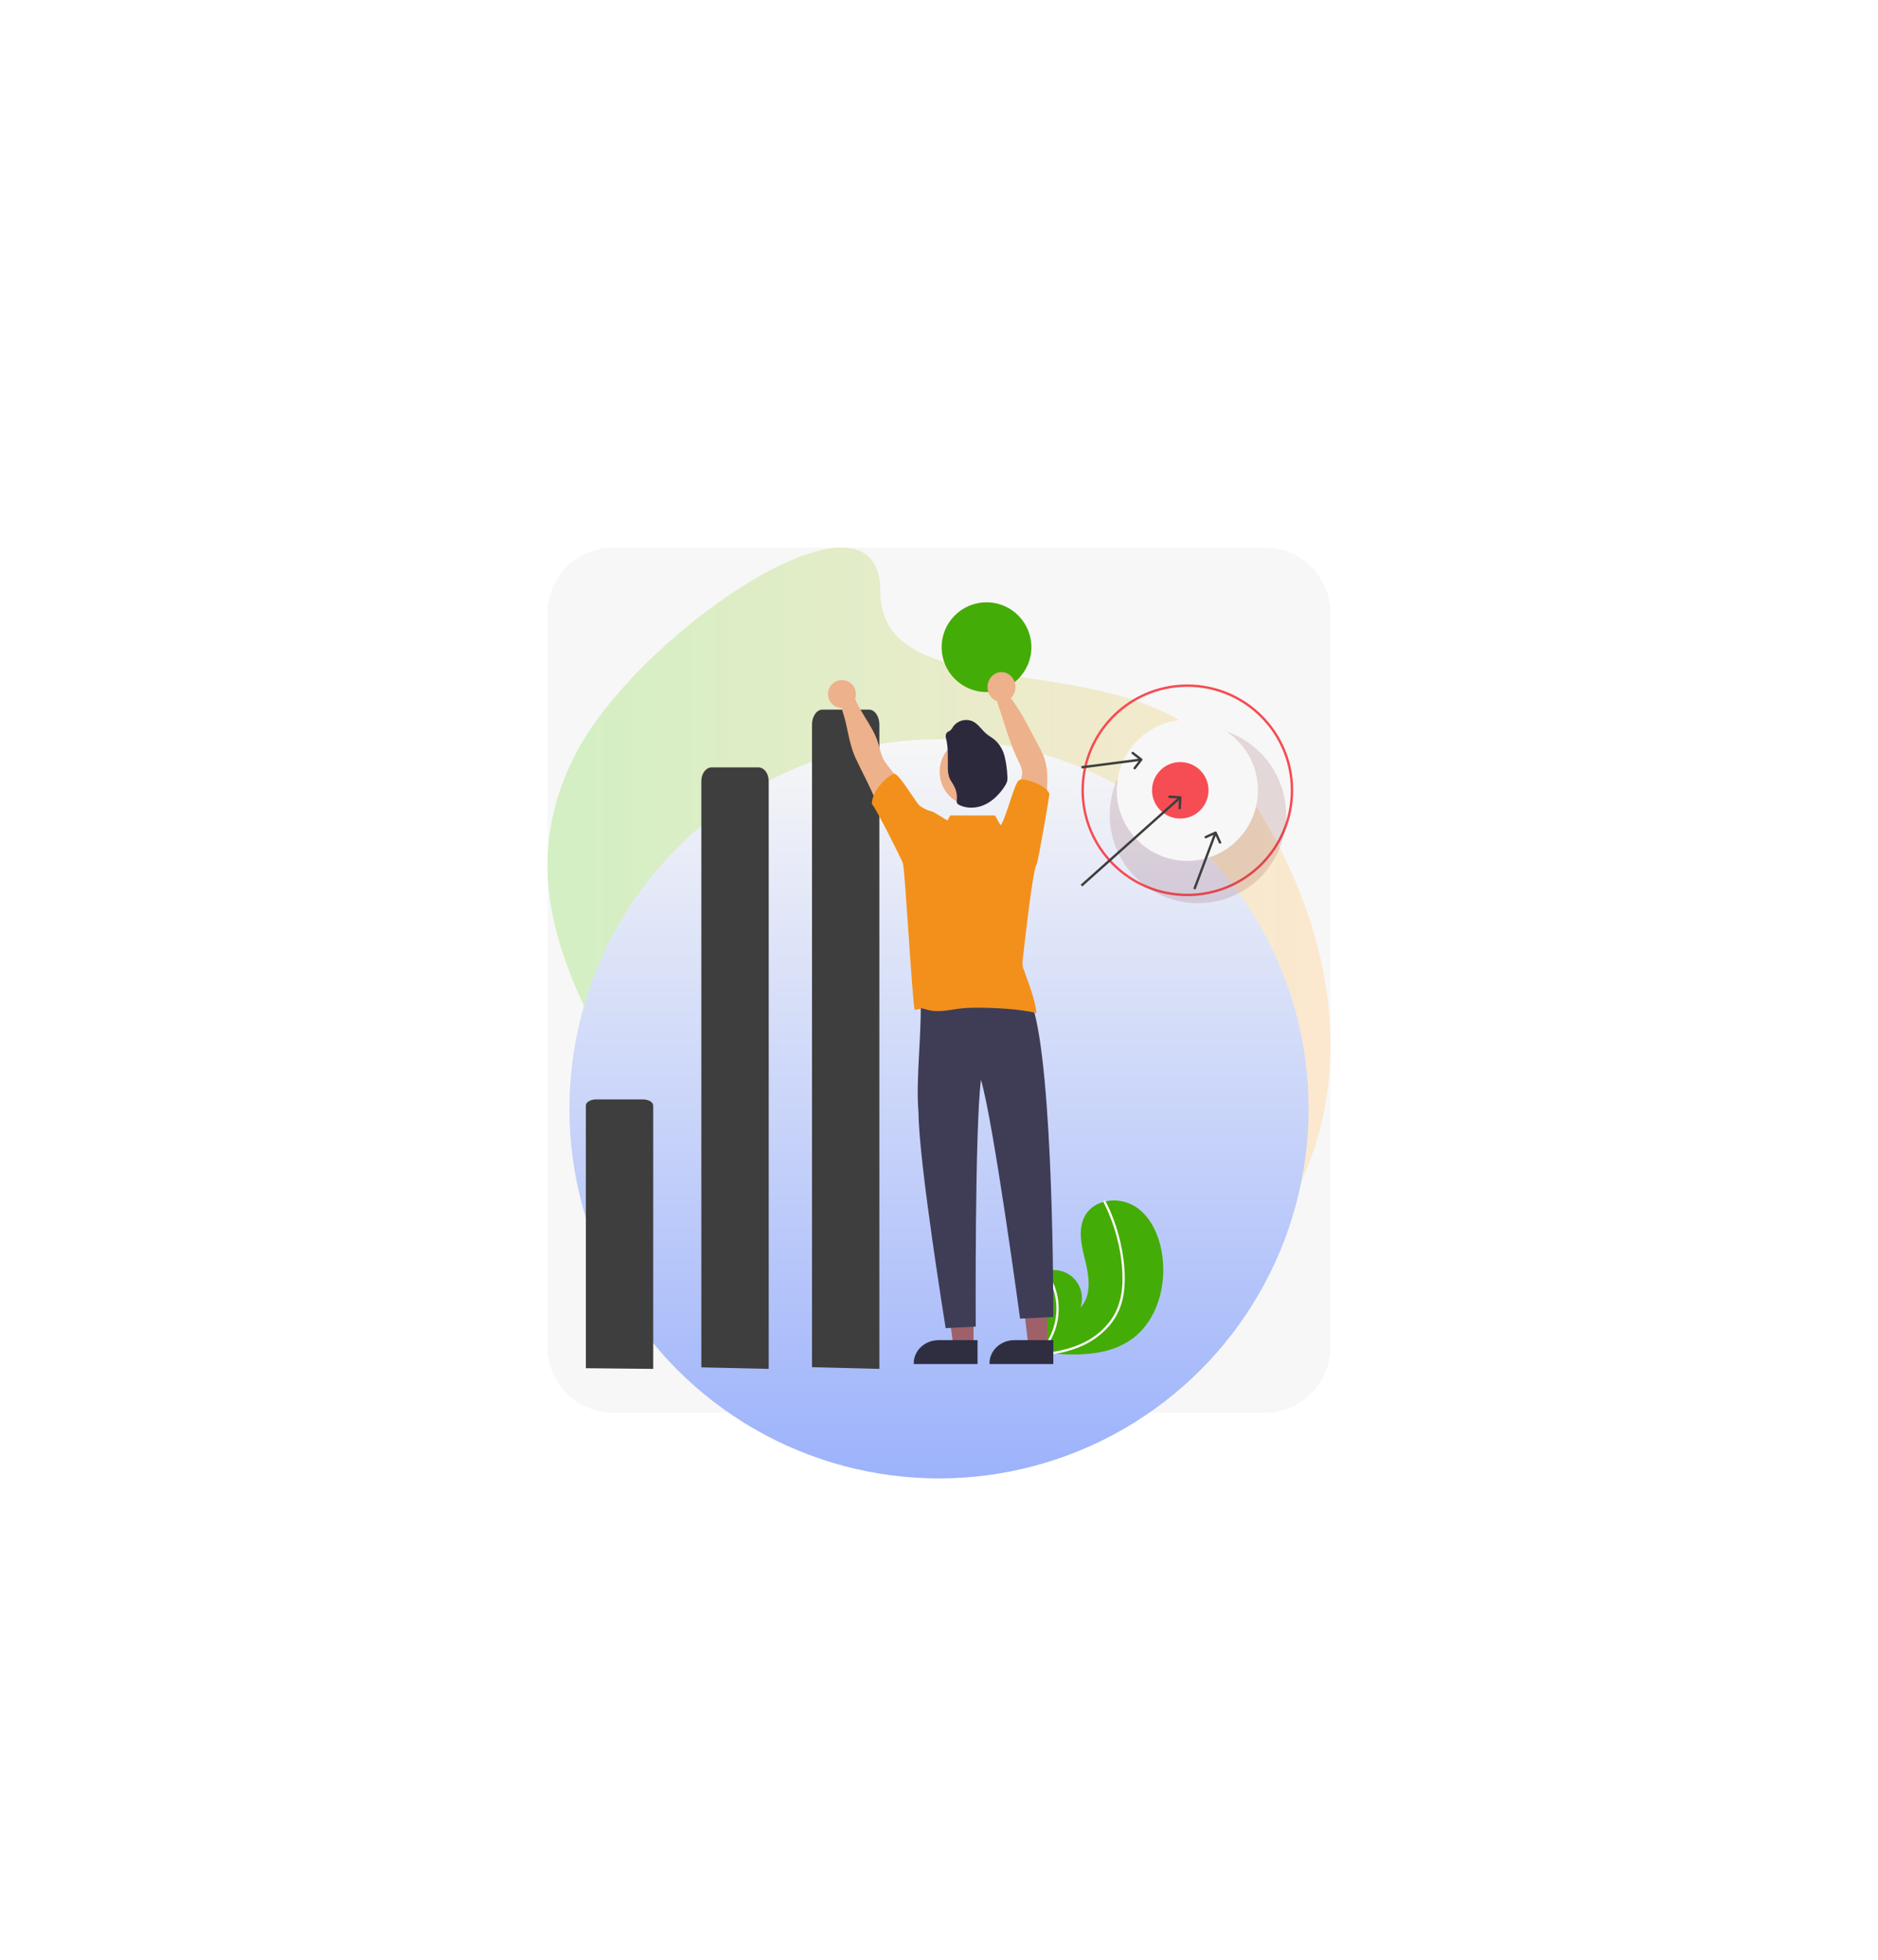 <svg width="343" height="358" viewBox="0 0 343 358" fill="none" xmlns="http://www.w3.org/2000/svg">
<path d="M100 112C100 105.373 105.373 100 112 100H231C237.627 100 243 105.373 243 112V246C243 252.627 237.627 258 231 258H112C105.373 258 100 252.627 100 246V112Z" fill="#F7F7F7"/>
<g filter="url(#filter0_f_980_1162)">
<path d="M166.855 251.072C179.02 226.49 210.876 249.587 227.679 230.879C251.827 203.994 245.303 166.422 222.9 138.037C206.127 116.785 160.773 130.574 160.773 107.967C160.773 85.36 116.163 115.795 104.945 138.037C92.715 162.285 105.397 182.717 118.848 206.297C131.589 228.632 154.69 275.655 166.855 251.072Z" fill="url(#paint0_linear_980_1162)"/>
</g>
<g filter="url(#filter1_d_980_1162)">
<circle cx="171.5" cy="182.5" r="67.5" fill="url(#paint1_linear_980_1162)"/>
</g>
<path d="M148.306 249.693V132.323C148.306 130.818 149.158 129.597 150.21 129.597H158.706C159.757 129.597 160.61 130.817 160.61 132.323V250L148.306 249.693Z" fill="#3E3E3E"/>
<path d="M206.773 244.514C202.774 247.436 197.592 247.583 192.583 247.224C191.883 247.174 191.189 247.115 190.501 247.051C190.497 247.05 190.491 247.051 190.487 247.05C190.454 247.046 190.421 247.043 190.389 247.041C190.247 247.028 190.105 247.014 189.964 247.001L189.998 247.065L190.102 247.265C190.064 247.198 190.027 247.133 189.989 247.066C189.978 247.046 189.966 247.026 189.955 247.006C188.657 244.715 187.37 242.34 187.042 239.725C186.703 237.01 187.656 233.936 190.012 232.602C190.321 232.427 190.648 232.288 190.987 232.188C191.128 232.144 191.271 232.109 191.415 232.078C192.299 231.879 193.219 231.922 194.08 232.203C194.941 232.484 195.714 232.993 196.317 233.677C196.92 234.361 197.333 235.196 197.513 236.096C197.693 236.995 197.633 237.927 197.34 238.796C199.337 236.718 198.965 233.349 198.276 230.533C197.586 227.716 196.75 224.583 198.154 222.053C198.934 220.645 200.307 219.772 201.847 219.42C201.894 219.41 201.941 219.399 201.989 219.39C203.824 219.013 205.731 219.352 207.33 220.34C210.275 222.222 211.788 225.791 212.279 229.287C213.07 234.913 211.319 241.191 206.773 244.514Z" fill="#44AC06"/>
<path d="M205.329 235.491C205.211 236.742 204.914 237.97 204.446 239.135C204.015 240.166 203.433 241.126 202.721 241.983C201.24 243.735 199.365 245.102 197.253 245.969C195.656 246.63 193.982 247.085 192.272 247.322C191.564 247.271 190.861 247.212 190.165 247.148C190.16 247.147 190.155 247.147 190.151 247.146C190.117 247.143 190.084 247.14 190.052 247.138C189.908 247.124 189.764 247.111 189.622 247.097L189.655 247.162L189.761 247.363C189.723 247.296 189.685 247.23 189.647 247.163C189.636 247.142 189.623 247.122 189.612 247.102C190.894 245.811 191.852 244.227 192.404 242.485C192.956 240.743 193.087 238.892 192.786 237.088C192.471 235.296 191.741 233.606 190.657 232.153C190.8 232.11 190.944 232.074 191.09 232.043C191.503 232.612 191.864 233.217 192.171 233.851C193.271 236.112 193.622 238.67 193.172 241.148C192.753 243.391 191.711 245.466 190.166 247.13C190.301 247.12 190.438 247.109 190.572 247.097C193.103 246.88 195.628 246.33 197.924 245.203C199.886 244.264 201.59 242.851 202.885 241.089C204.275 239.15 204.888 236.819 204.993 234.449C205.074 231.896 204.809 229.344 204.206 226.863C203.621 224.334 202.732 221.887 201.559 219.576C201.533 219.523 201.528 219.463 201.545 219.406C201.561 219.35 201.599 219.302 201.649 219.273C201.691 219.245 201.743 219.234 201.793 219.244C201.817 219.25 201.84 219.262 201.859 219.279C201.878 219.295 201.893 219.316 201.904 219.339C202.048 219.625 202.19 219.911 202.327 220.199C203.465 222.606 204.302 225.145 204.82 227.76C205.324 230.283 205.592 232.922 205.329 235.491Z" fill="white"/>
<path d="M191.286 245.841L187.831 245.841L186.188 232.002H191.286L191.286 245.841Z" fill="#9E616A"/>
<path d="M192.378 249.119L180.725 249.118V248.981C180.725 247.858 181.203 246.782 182.053 245.988C182.904 245.195 184.058 244.749 185.261 244.749L192.379 244.749L192.378 249.119Z" fill="#2F2E41"/>
<path d="M177.811 245.841L174.109 245.841L172.349 232.002H177.811L177.811 245.841Z" fill="#9E616A"/>
<path d="M178.539 249.119L166.886 249.118V248.981C166.886 247.858 167.364 246.782 168.214 245.988C169.065 245.195 170.219 244.749 171.422 244.749L178.54 244.749L178.539 249.119Z" fill="#2F2E41"/>
<path d="M180.179 126.388C184.704 126.388 188.373 122.72 188.373 118.194C188.373 113.669 184.704 110 180.179 110C175.653 110 171.984 113.669 171.984 118.194C171.984 122.72 175.653 126.388 180.179 126.388Z" fill="#44AC06"/>
<path d="M177.31 181.695C180.34 182.062 188.089 179.284 188.509 183.51C192.497 195.307 192.379 240.53 192.379 240.53L186.307 240.82C186.307 240.82 181.455 204.888 179.16 197.201C178.009 206.544 178.211 242.273 178.211 242.273L172.717 242.564C172.717 242.564 167.789 212.139 167.761 203.209C167.162 196.668 168.631 186.975 168.002 180.652C171.007 181.609 174.169 181.963 177.31 181.695Z" fill="#3F3D56"/>
<path d="M167.048 147.357C165.804 144.849 164.284 142.484 162.515 140.303C162.146 139.877 161.809 139.425 161.509 138.949C160.872 137.86 160.683 136.582 160.28 135.391C159.155 132.053 156.349 129.371 155.665 125.918C155.416 124.663 153.315 128.311 153.868 129.867C154.853 132.683 154.981 135.666 156.236 138.386C157.491 141.106 158.966 143.715 160.049 146.496C160.665 148.075 161.156 149.706 162.059 151.166C162.962 152.625 164.372 153.848 166.074 154.067C166.062 153.009 166.225 151.956 166.557 150.95C166.927 149.8 167.584 148.446 167.048 147.357Z" fill="#EDB18B"/>
<path d="M185.177 149.265C185.101 147.225 185.425 145.19 186.13 143.27C186.4 142.535 186.717 141.788 186.691 141.006C186.653 140.279 186.301 139.613 185.981 138.955C184.877 136.69 184.103 134.29 183.34 131.896L181.872 127.381C181.394 127.036 184.188 126.917 184.783 127.727C186.732 130.387 188.208 133.442 189.752 136.347C190.145 137.039 190.481 137.762 190.755 138.508C191.132 139.716 191.311 140.977 191.284 142.241C191.284 144.603 190.967 146.957 190.638 149.3C190.43 150.768 190.157 152.366 189.027 153.338C187.853 151.861 186.673 150.419 185.177 149.265Z" fill="#EDB18B"/>
<path d="M177.629 147.147C180.948 147.147 183.638 144.375 183.638 140.956C183.638 137.536 180.948 134.765 177.629 134.765C174.31 134.765 171.62 137.536 171.62 140.956C171.62 144.375 174.31 147.147 177.629 147.147Z" fill="#EDB18B"/>
<path d="M172.777 134.821C172.71 134.636 172.695 134.437 172.734 134.244C172.772 134.052 172.863 133.874 172.996 133.731C173.145 133.612 173.343 133.567 173.503 133.453C173.731 133.259 173.917 133.02 174.05 132.75C174.458 132.17 175.055 131.755 175.736 131.58C176.416 131.404 177.135 131.479 177.766 131.792C178.754 132.317 179.35 133.368 180.228 134.076C180.674 134.443 181.191 134.715 181.639 135.082C182.537 135.87 183.176 136.92 183.468 138.089C183.76 139.25 183.93 140.439 183.976 141.636C184.022 141.995 184.008 142.36 183.935 142.715C183.844 143.012 183.708 143.293 183.533 143.548C182.63 144.938 181.441 146.2 179.95 146.917C178.46 147.634 176.647 147.75 175.177 147C175.029 146.939 174.902 146.836 174.811 146.703C174.727 146.5 174.707 146.276 174.753 146.061C174.833 145.211 174.668 144.357 174.277 143.601C174.004 143.046 173.594 142.567 173.375 141.992C173.171 141.349 173.084 140.673 173.118 139.997C173.092 138.247 173.209 136.505 172.777 134.821Z" fill="#2D293D"/>
<path d="M153.775 129.302C155.183 129.302 156.324 128.16 156.324 126.753C156.324 125.345 155.183 124.203 153.775 124.203C152.367 124.203 151.226 125.345 151.226 126.753C151.226 128.16 152.367 129.302 153.775 129.302Z" fill="#EDB18B"/>
<path d="M182.91 128.209C184.318 128.209 185.459 126.986 185.459 125.478C185.459 123.969 184.318 122.747 182.91 122.747C181.502 122.747 180.36 123.969 180.36 125.478C180.36 126.986 181.502 128.209 182.91 128.209Z" fill="#EDB18B"/>
<path d="M189.316 157.88C189.572 157.645 191.663 145.4 191.651 145.125C191.618 143.616 187.023 141.893 186.103 142.493C185.235 143.058 183.724 149.548 182.751 150.729L181.723 148.926H173.547L173.051 149.848C171.978 149.201 171.013 148.604 170.669 148.406C170.551 148.326 170.422 148.263 170.286 148.218C169.436 148.028 168.639 147.652 167.95 147.118C167.279 146.601 164.162 141.179 163.327 141.323C162.383 141.481 159.202 144.236 159.239 146.879C159.639 146.871 164.849 157.304 164.922 157.693C165.322 159.337 166.643 183.306 167.069 184.423C169.033 184.233 167.483 183.893 169.384 184.423C171.431 184.993 173.592 184.376 175.703 184.148C176.582 184.061 177.465 184.022 178.348 184.031C181.56 184.045 186.145 184.224 189.255 185.022C189.272 182.981 187.482 178.565 186.819 176.638C186.732 176.062 186.735 175.476 186.828 174.901C186.913 174.196 188.623 158.66 189.316 157.88Z" fill="#F3901B"/>
<path d="M128.093 249.721V142.63C128.093 141.257 128.945 140.143 129.997 140.143H138.493C139.544 140.143 140.397 141.257 140.397 142.63V250L128.093 249.721Z" fill="#3E3E3E"/>
<path d="M107 249.875V201.898C107 201.283 107.852 200.784 108.904 200.784H117.4C118.452 200.784 119.304 201.283 119.304 201.898V250L107 249.875Z" fill="#3E3E3E"/>
<circle cx="216.856" cy="144.333" r="19.115" stroke="#F64C53" stroke-width="0.439"/>
<circle opacity="0.15" cx="218.79" cy="148.844" r="16.112" fill="#7B2629"/>
<circle cx="216.857" cy="144.333" r="12.89" fill="#F7F7F7"/>
<circle cx="215.567" cy="144.333" r="5.156" fill="#F64C53"/>
<path d="M215.787 145.634C215.793 145.513 215.701 145.409 215.58 145.402L213.605 145.29C213.484 145.284 213.381 145.376 213.374 145.497C213.367 145.619 213.459 145.722 213.581 145.729L215.335 145.828L215.236 147.583C215.229 147.705 215.322 147.808 215.443 147.815C215.564 147.822 215.668 147.729 215.675 147.608L215.787 145.634ZM197.668 161.898L215.714 145.785L215.421 145.458L197.375 161.57L197.668 161.898Z" fill="#3E3E3E"/>
<path d="M222.212 151.976C222.162 151.865 222.032 151.816 221.922 151.866L220.121 152.685C220.011 152.735 219.962 152.865 220.012 152.976C220.062 153.086 220.193 153.135 220.303 153.085L221.903 152.357L222.631 153.958C222.681 154.068 222.811 154.117 222.922 154.067C223.032 154.016 223.081 153.886 223.031 153.776L222.212 151.976ZM218.351 162.455L222.218 152.144L221.807 151.989L217.94 162.301L218.351 162.455Z" fill="#3E3E3E"/>
<path d="M208.618 138.861C208.692 138.765 208.674 138.627 208.578 138.553L207.012 137.345C206.916 137.271 206.778 137.289 206.704 137.385C206.63 137.481 206.648 137.619 206.744 137.693L208.136 138.767L207.062 140.158C206.988 140.254 207.006 140.392 207.102 140.467C207.198 140.541 207.336 140.523 207.41 140.427L208.618 138.861ZM197.549 140.354L208.472 138.945L208.416 138.509L197.493 139.919L197.549 140.354Z" fill="#3E3E3E"/>
<defs>
<filter id="filter0_f_980_1162" x="0" y="0" width="343" height="358" filterUnits="userSpaceOnUse" color-interpolation-filters="sRGB">
<feFlood flood-opacity="0" result="BackgroundImageFix"/>
<feBlend mode="normal" in="SourceGraphic" in2="BackgroundImageFix" result="shape"/>
<feGaussianBlur stdDeviation="50" result="effect1_foregroundBlur_980_1162"/>
</filter>
<filter id="filter1_d_980_1162" x="74" y="105" width="195" height="195" filterUnits="userSpaceOnUse" color-interpolation-filters="sRGB">
<feFlood flood-opacity="0" result="BackgroundImageFix"/>
<feColorMatrix in="SourceAlpha" type="matrix" values="0 0 0 0 0 0 0 0 0 0 0 0 0 0 0 0 0 0 127 0" result="hardAlpha"/>
<feOffset dy="20"/>
<feGaussianBlur stdDeviation="15"/>
<feComposite in2="hardAlpha" operator="out"/>
<feColorMatrix type="matrix" values="0 0 0 0 0 0 0 0 0 0 0 0 0 0 0 0 0 0 0.05 0"/>
<feBlend mode="normal" in2="BackgroundImageFix" result="effect1_dropShadow_980_1162"/>
<feBlend mode="normal" in="SourceGraphic" in2="effect1_dropShadow_980_1162" result="shape"/>
</filter>
<linearGradient id="paint0_linear_980_1162" x1="100" y1="179" x2="243" y2="179" gradientUnits="userSpaceOnUse">
<stop stop-color="#D3EFC3"/>
<stop offset="1" stop-color="#FCE8CF"/>
</linearGradient>
<linearGradient id="paint1_linear_980_1162" x1="171.5" y1="115" x2="171.5" y2="250" gradientUnits="userSpaceOnUse">
<stop stop-color="#F7F7F7"/>
<stop offset="1" stop-color="#9CB2FB"/>
</linearGradient>
</defs>
</svg>
